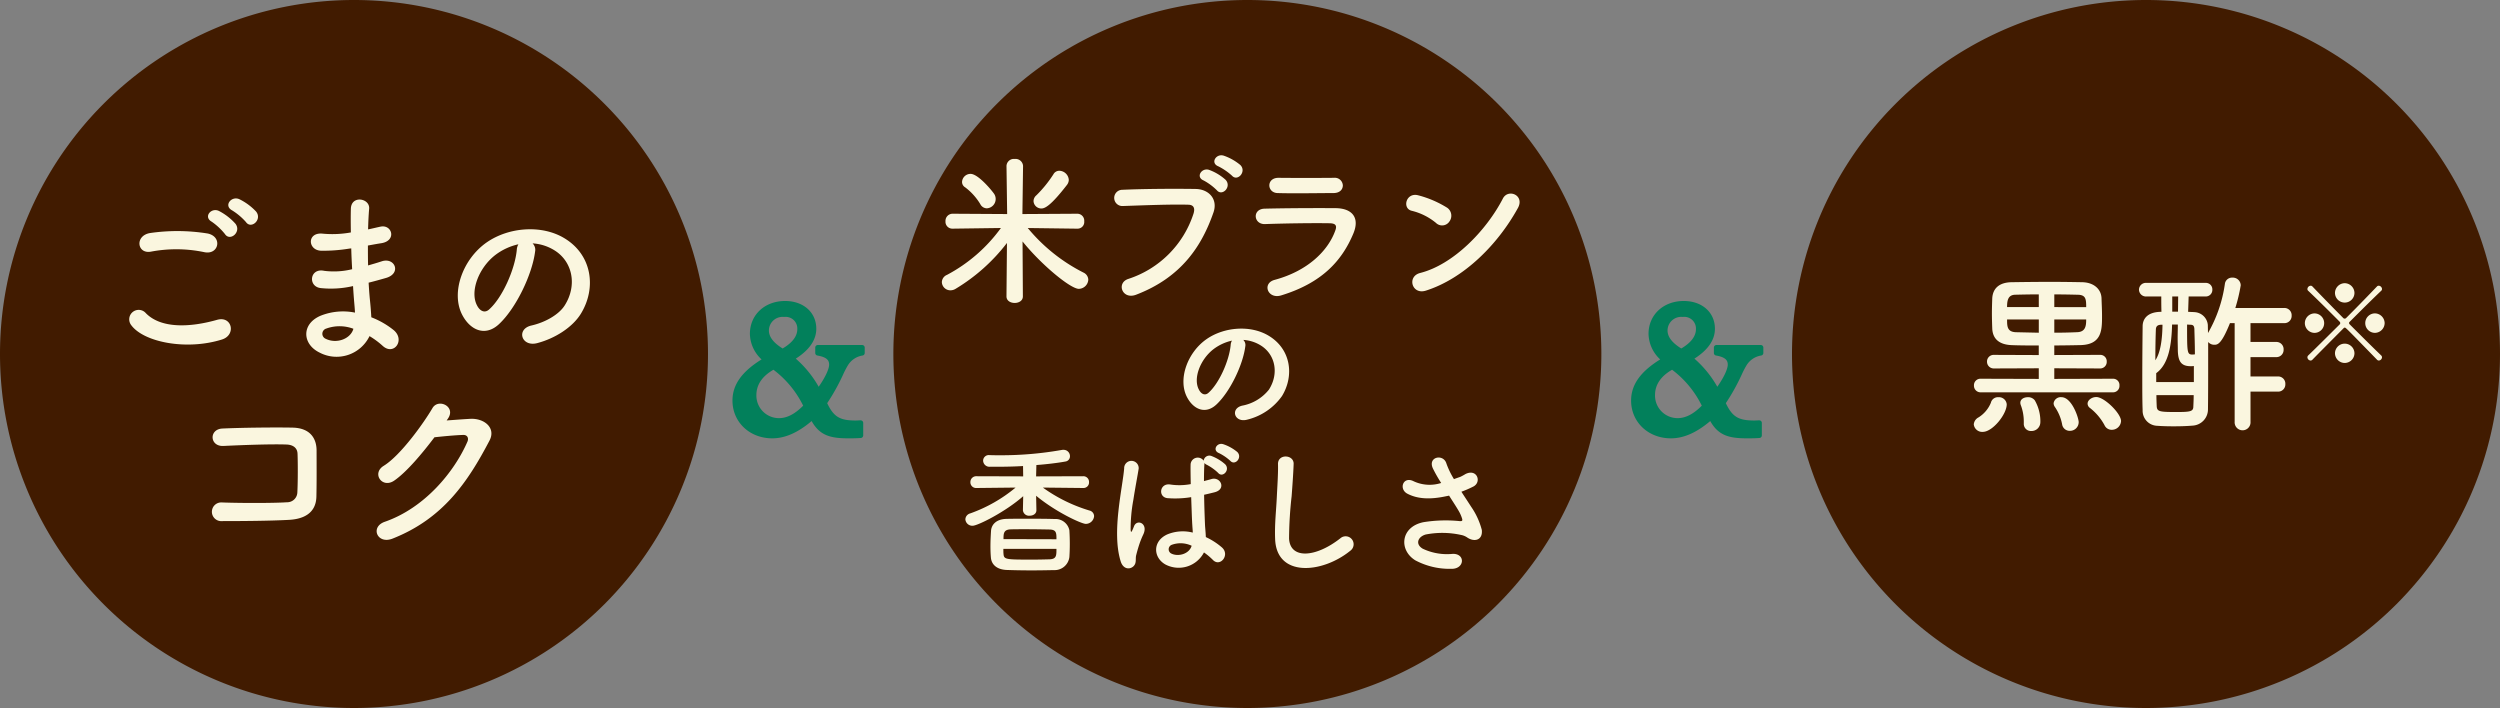 <svg xmlns="http://www.w3.org/2000/svg" width="487.807" height="138.146" viewBox="0 0 487.807 138.146"><rect x="0" y="0" width="487.807" height="138.146" fill="#808080" stroke="none"/><g transform="translate(-4.5 -4612.203)"><g transform="translate(4.5 4612.203)"><path d="M25.306,8.589H16.652a.5.5,0,0,0-.5.5v1.056a.5.5,0,0,0,.415.494c2.016.348,2.293,1.064,2.293,1.787,0,.695-.544,2.17-2.039,4.309a21.051,21.051,0,0,0-4.466-5.487c2.658-1.7,4-3.656,4-5.826,0-3.194-2.5-5.423-6.082-5.423C6.293,0,3.4,2.7,3.4,6.413A6.976,6.976,0,0,0,5.677,11.4C1.807,13.8,0,16.359,0,19.427c0,4.2,3.339,7.371,7.766,7.371,2.477,0,4.993-1.1,7.677-3.372,1.584,2.834,3.7,3.372,7.155,3.372.721,0,1.538,0,2.447-.067a.5.5,0,0,0,.464-.5V23.787a.5.5,0,0,0-.5-.5c-.179,0-.356.009-.529.018-.148.008-.293.015-.429.015-3.1,0-4.292-.7-5.57-3.384a39.955,39.955,0,0,0,3.1-5.57,17.7,17.7,0,0,1,.875-1.706,4.108,4.108,0,0,1,2.957-2.027.5.5,0,0,0,.39-.488V9.089a.5.5,0,0,0-.5-.5M10.079,3.114a2.277,2.277,0,0,1,2.572,2.375c0,1.388-.964,2.658-2.863,3.778C7.987,8.146,7.11,6.994,7.11,5.754a2.668,2.668,0,0,1,2.969-2.64m-2.084,10.3a19.57,19.57,0,0,1,5.8,7.013c-1.62,1.636-3.164,2.431-4.708,2.431a4.406,4.406,0,0,1-4.421-4.486c0-2.023,1.118-3.688,3.328-4.958" transform="translate(142.922 58.731)" fill="#02805b"/><path d="M25.306,8.589H16.652a.5.5,0,0,0-.5.5v1.056a.5.5,0,0,0,.415.494c2.016.348,2.293,1.064,2.293,1.787,0,.695-.544,2.17-2.039,4.309a21.051,21.051,0,0,0-4.466-5.487c2.658-1.7,4-3.656,4-5.826,0-3.194-2.5-5.423-6.082-5.423C6.293,0,3.4,2.7,3.4,6.413A6.976,6.976,0,0,0,5.677,11.4C1.807,13.8,0,16.359,0,19.427c0,4.2,3.339,7.371,7.766,7.371,2.477,0,4.993-1.1,7.677-3.372,1.584,2.834,3.7,3.372,7.155,3.372.721,0,1.538,0,2.447-.067a.5.5,0,0,0,.464-.5V23.787a.5.5,0,0,0-.5-.5c-.179,0-.356.009-.529.018-.148.008-.293.015-.429.015-3.1,0-4.292-.7-5.57-3.384a39.955,39.955,0,0,0,3.1-5.57,17.7,17.7,0,0,1,.875-1.706,4.108,4.108,0,0,1,2.957-2.027.5.5,0,0,0,.39-.488V9.089a.5.5,0,0,0-.5-.5M10.079,3.114a2.277,2.277,0,0,1,2.572,2.375c0,1.388-.964,2.658-2.863,3.778C7.987,8.146,7.11,6.994,7.11,5.754a2.668,2.668,0,0,1,2.969-2.64m-2.084,10.3a19.57,19.57,0,0,1,5.8,7.013c-1.62,1.636-3.164,2.431-4.708,2.431a4.406,4.406,0,0,1-4.421-4.486c0-2.023,1.118-3.688,3.328-4.958" transform="translate(318.266 58.731)" fill="#02805b"/><path d="M69.073,0A69.073,69.073,0,1,1,0,69.073,69.073,69.073,0,0,1,69.073,0Z" fill="#411b00"/><path d="M69.073,0A69.073,69.073,0,1,1,0,69.073,69.073,69.073,0,0,1,69.073,0Z" transform="translate(174.316)" fill="#411b00"/><path d="M69.073,0A69.073,69.073,0,1,1,0,69.073,69.073,69.073,0,0,1,69.073,0Z" transform="translate(349.66)" fill="#411b00"/><path d="M-20.65-23.8c1.015,1.47,3.22-.455,1.995-2.03a11.251,11.251,0,0,0-3.255-2.415c-1.575-.735-3.15,1.26-1.435,2.17A12.074,12.074,0,0,1-20.65-23.8Zm-2.03.35a11.236,11.236,0,0,0-3.185-2.485c-1.54-.805-3.15,1.12-1.47,2.065a12.2,12.2,0,0,1,2.59,2.415C-23.765-19.95-21.49-21.84-22.68-23.45Zm-6.09,5.53c2.835.595,3.6-3.01.665-3.64a37.158,37.158,0,0,0-11.165-.105c-3.115.455-2.66,4.165.1,3.64A26.61,26.61,0,0,1-28.77-17.92ZM-25.34-.875c2.835-.875,1.995-4.655-.91-3.85C-31.535-3.22-37.2-2.975-40.18-6.02a1.845,1.845,0,0,0-2.9,2.275C-40.67-.35-32.27,1.3-25.34-.875ZM-.1-18.655c.035,1.365.1,2.73.175,4.06a14.915,14.915,0,0,1-5.46.315c-2.8-.6-3.22,3.01-.735,3.36a19.03,19.03,0,0,0,6.37-.385C.315-10.22.385-9.24.455-8.4c.07.8.14,1.54.175,2.275a11.827,11.827,0,0,0-6.685.595C-9.87-3.92-9.66,0-6.335,1.645a7.139,7.139,0,0,0,9.8-3.185A16.115,16.115,0,0,1,6.02.35c2.2,2.03,4.48-1.155,2.135-3.08a16.277,16.277,0,0,0-4.34-2.485c-.07-1.26-.175-2.52-.28-3.465-.1-1.015-.175-2.1-.245-3.29,1.015-.245,2.135-.56,3.36-.91,3.115-.875,1.785-4.1-.805-3.255-.945.315-1.82.56-2.66.805-.035-1.3-.035-2.59-.035-3.885.805-.14,1.68-.315,2.625-.455,3.045-.49,2.1-3.745-.21-3.22-.84.175-1.645.385-2.38.525.035-1.4.1-2.8.21-4.06.14-2.03-3.5-2.66-3.57.035-.035,1.12-.035,2.765,0,4.62a20.131,20.131,0,0,1-5.425.245c-3.185-.385-3.045,3.255-.35,3.325a31.489,31.489,0,0,0,5.495-.42Zm.42,15.68C-.21-1.015-2.94.035-5.075-1.015a1.058,1.058,0,0,1,.105-2A7.621,7.621,0,0,1,.315-2.975ZM35.28-19.635a9.078,9.078,0,0,1,4.34,1.4c3.465,2.2,4.41,6.79,1.925,10.71-1.155,1.82-3.85,3.325-6.51,3.92C32.025-2.9,33.11.63,36.19-.175c3.465-.91,6.9-3.08,8.54-5.775,3.045-5,2.17-11.445-3.255-14.7-4.41-2.66-10.815-2.17-15.12.805-4.69,3.255-7.035,9.765-4.83,14.1C23.065-2.73,26-1.365,28.7-3.85c3.36-3.115,6.51-9.73,7.07-14.175A1.751,1.751,0,0,0,35.28-19.635Zm-2.765.175a2.476,2.476,0,0,0-.315,1.085C31.85-14.6,29.4-9.03,26.775-6.72c-.875.77-1.785.245-2.31-.77-1.47-2.7.28-7.35,3.535-9.87A11.6,11.6,0,0,1,32.515-19.46ZM-6.9,29.755c.07-3.115.035-6.825.035-8.96,0-2.345-1.225-4.41-4.69-4.48-3.5-.07-9.8,0-13.65.175-2.695.1-2.555,3.535.175,3.4,3.64-.175,9.17-.385,12.25-.28,1.33.035,2.17.665,2.2,1.82.07,1.82.07,5.39-.035,7.49a1.99,1.99,0,0,1-2.03,1.96c-2.59.175-8.96.175-12.705.035a1.825,1.825,0,1,0,.035,3.64c3.605,0,9.38-.035,13.09-.245C-9.555,34.165-6.965,33.115-6.9,29.755ZM18.76,14.565C20.4,12.22,16.905,10.54,15.75,12.5c-1.61,2.765-6.16,9.2-9.52,11.27-2.38,1.47-.315,4.48,2.03,2.9,2.415-1.645,5.495-5.32,7.875-8.47,1.575-.175,4.13-.42,5.6-.455.84-.035,1.12.63.84,1.3-2.59,5.95-8.365,12.95-16.135,15.645-2.9,1.015-1.47,4.445,1.5,3.29C17.78,34.1,22.61,26.99,26.88,18.835c1.3-2.485-1.05-4.375-3.745-4.235-1.4.07-3.115.21-4.62.315Z" transform="translate(68.637 67.124)" fill="#faf6df"/><path d="M-33.056-20.96a1.691,1.691,0,0,0,.352-.96,1.906,1.906,0,0,0-1.824-1.792,1.305,1.305,0,0,0-1.184.7,23.679,23.679,0,0,1-3.328,4.1,1.5,1.5,0,0,0-.544,1.12,1.519,1.519,0,0,0,1.536,1.44C-37.376-16.352-36.224-16.864-33.056-20.96ZM-48.7-16.384a1.821,1.821,0,0,0,1.728-1.792,1.806,1.806,0,0,0-.256-.96c-.288-.48-3.1-3.968-4.64-3.968a1.657,1.657,0,0,0-1.664,1.568,1.209,1.209,0,0,0,.608,1.056,11.591,11.591,0,0,1,2.944,3.264A1.46,1.46,0,0,0-48.7-16.384Zm17.728,3.968a1.3,1.3,0,0,0,1.28-1.44,1.355,1.355,0,0,0-1.312-1.472l-10.752.064.128-9.376v-.032a1.466,1.466,0,0,0-1.632-1.344,1.437,1.437,0,0,0-1.6,1.344v.032l.128,9.376-10.624-.064a1.393,1.393,0,0,0-1.408,1.472,1.341,1.341,0,0,0,1.376,1.44h.032l9.408-.128A30.81,30.81,0,0,1-56.48-3.392a1.588,1.588,0,0,0-.992,1.408,1.661,1.661,0,0,0,1.664,1.6A1.93,1.93,0,0,0-54.752-.7a35.884,35.884,0,0,0,9.984-8.928L-44.864.8c0,.864.8,1.28,1.6,1.28s1.6-.416,1.6-1.28l-.064-10.72c3.712,4.608,9.376,9.248,10.976,9.248A1.889,1.889,0,0,0-28.9-2.464a1.584,1.584,0,0,0-.928-1.376,33.944,33.944,0,0,1-10.88-8.7l9.7.128ZM-.864-22.752c1.088,1.216,2.912-.8,1.632-2.08a10.213,10.213,0,0,0-3.232-1.824c-1.5-.48-2.688,1.44-1.056,2.08A11.851,11.851,0,0,1-.864-22.752ZM-3.808-19.9c1.056,1.248,2.944-.7,1.7-2.048a9.9,9.9,0,0,0-3.168-1.92c-1.472-.544-2.752,1.376-1.12,2.048A11.127,11.127,0,0,1-3.808-19.9ZM-19.584.48c8.96-3.424,12.864-9.632,15.1-16.032.928-2.624-.9-4.576-3.488-4.608-4.064-.064-10.048-.032-14.272.16a1.585,1.585,0,1,0,.064,3.168c4.608-.16,9.664-.352,12.8-.256,1.184.032,1.28.832,1.024,1.7a19.8,19.8,0,0,1-12.7,12.768C-23.488-1.856-22.3,1.5-19.584.48ZM20.768-20.864a1.562,1.562,0,0,0-1.728-1.472c-3.232.032-7.712.032-10.784,0-2.464-.032-2.336,2.912-.224,2.976,3.456.1,7.872,0,10.88,0C20.224-19.36,20.768-20.1,20.768-20.864Zm2.048,9.408c1.312-3.136-.256-4.928-3.456-4.96-4.352-.032-9.728,0-13.856.1-2.464.064-2.176,3.1.1,3.008,3.424-.128,9.376-.224,12.64-.16,1.216.032,1.376.544,1.056,1.408C17.856-8,13.792-4.128,7.488-2.432c-2.56.672-1.376,3.84,1.248,3.04C16.672-1.824,20.576-6.112,22.816-11.456Zm32.1-4.96C56.32-18.944,53.024-20.288,52-18.3c-3.232,6.272-9.7,12.9-16.128,14.528C33.216-3.1,34.24.544,36.96-.32,44.32-2.656,50.944-9.216,54.912-16.416ZM41.568-13.824a1.892,1.892,0,0,0-.416-2.656,20.3,20.3,0,0,0-5.632-2.432c-2.432-.672-3.232,2.56-1.312,3.008a11.811,11.811,0,0,1,4.736,2.368A1.7,1.7,0,0,0,41.568-13.824Z" transform="translate(241.25 57.032)" fill="#faf6df"/><path d="M1.344-15.708a7.263,7.263,0,0,1,3.472,1.12c2.772,1.764,3.528,5.432,1.54,8.568A8.675,8.675,0,0,1,1.148-2.884C-1.26-2.324-.392.5,2.072-.14A11.705,11.705,0,0,0,8.9-4.76c2.436-4,1.736-9.156-2.6-11.76-3.528-2.128-8.652-1.736-12.1.644-3.752,2.6-5.628,7.812-3.864,11.284,1.232,2.408,3.584,3.5,5.74,1.512,2.688-2.492,5.208-7.784,5.656-11.34A1.4,1.4,0,0,0,1.344-15.708Zm-2.212.14a1.98,1.98,0,0,0-.252.868c-.28,3.024-2.24,7.476-4.34,9.324-.7.616-1.428.2-1.848-.616-1.176-2.156.224-5.88,2.828-7.9A9.278,9.278,0,0,1-.868-15.568ZM-29.876,13.188a1.078,1.078,0,0,0,1.12-1.148A1.1,1.1,0,0,0-29.9,10.892l-9.184.028.056-2.212c2.156-.168,4.228-.42,5.74-.7a1.018,1.018,0,0,0,.812-1.036A1.236,1.236,0,0,0-33.768,5.74a1.363,1.363,0,0,0-.336.028A67.722,67.722,0,0,1-46,6.8c-.7,0-1.428,0-2.128-.028h-.056A1.1,1.1,0,0,0-49.42,7.868,1.236,1.236,0,0,0-48.1,9.044h1.232c1.54,0,3.36-.028,5.236-.14l.028,2.016-9.1-.028a1.131,1.131,0,0,0-1.2,1.148,1.108,1.108,0,0,0,1.176,1.148h.028l7.616-.084a28.989,28.989,0,0,1-8.848,5.04,1.256,1.256,0,0,0-.952,1.148,1.353,1.353,0,0,0,1.428,1.26c.98,0,6.412-2.716,9.856-5.768l-.056,2.716v.028a1.183,1.183,0,0,0,1.316,1.064c.672,0,1.316-.364,1.316-1.064V17.5l-.056-2.8c3.808,3.164,8.848,5.488,9.688,5.488a1.626,1.626,0,0,0,1.624-1.512,1.146,1.146,0,0,0-.9-1.092,30.6,30.6,0,0,1-9.1-4.48l7.868.084Zm-2.716,13.5c.056-.784.084-1.68.084-2.576,0-.924-.028-1.848-.084-2.688a2.765,2.765,0,0,0-2.884-2.184c-1.708-.056-3.556-.056-5.32-.056-1.428,0-2.828,0-4.06.028-2.156.056-2.968,1.26-3.024,2.38-.056.924-.112,1.96-.112,2.94,0,.784.028,1.512.084,2.156.084,1.4,1.12,2.408,3.08,2.492,1.512.056,3.192.084,4.872.084,1.484,0,2.968-.028,4.34-.056A2.9,2.9,0,0,0-32.592,26.684Zm-12.852-3.528c0-1.036,0-1.848,1.372-1.9.84-.028,1.82-.028,2.8-.028,1.624,0,3.332.028,4.788.056,1.372.028,1.372.672,1.372,1.9Zm10.332,1.9c0,1.316,0,1.988-1.344,2.044-1.036.028-2.156.056-3.248.056-5.292,0-5.656,0-5.74-1.12-.028-.28-.028-.616-.028-.98ZM-1.176,7.9C-.252,8.9,1.232,7.224.168,6.16A8.467,8.467,0,0,0-2.548,4.648c-1.26-.42-2.212,1.2-.84,1.736A9.373,9.373,0,0,1-1.176,7.9ZM-6.328,25.76a12.9,12.9,0,0,1,1.736,1.456c1.4,1.484,3.388-.952,1.792-2.408a13.369,13.369,0,0,0-3.164-2.044c-.028-.9-.14-1.82-.168-2.52-.056-1.372-.14-3.556-.168-5.74.672-.14,1.344-.308,2.016-.476,2.408-.588,1.2-3.136-.616-2.576-.448.14-.952.252-1.428.392,0-1.372.028-2.548.084-3.332v-.2a1.465,1.465,0,0,0,.5.364,9.416,9.416,0,0,1,2.184,1.568c.868,1.036,2.408-.588,1.372-1.68a8.616,8.616,0,0,0-2.632-1.6,1.122,1.122,0,0,0-1.568.9,1.4,1.4,0,0,0-2.548.7c-.028.868,0,2.3.028,3.864a11.757,11.757,0,0,1-3.948.084c-2.156-.364-2.492,2.492-.56,2.66a19.24,19.24,0,0,0,4.592-.2c.084,2.212.14,4.368.224,5.516.028.532.084.952.084,1.4a7.962,7.962,0,0,0-4.928.336c-2.912,1.288-2.856,4.48-.42,5.88A5.561,5.561,0,0,0-6.328,25.76ZM-20.1,28.476c.7-.672.336-1.456.56-2.24.112-.448.28-1.064.5-1.764a17.133,17.133,0,0,1,.868-2.212c1.008-2.1-1.12-3.052-1.764-1.708-.056.14-.252.644-.336.812-.28.56-.308.476-.364-.028a31.168,31.168,0,0,1,.532-5.852c.364-2.38.84-4.816,1.036-6.076A1.418,1.418,0,1,0-21.9,9.352c-.14,1.82-.756,4.956-1.12,8.344s-.448,7,.448,9.828C-22.092,29.036-20.832,29.148-20.1,28.476Zm11.368-4.032c-.448,1.652-2.716,2.24-4.06,1.484a.935.935,0,0,1,.168-1.652,5.053,5.053,0,0,1,3.864.168Zm30.968.98A1.557,1.557,0,1,0,20.3,22.988c-4.872,3.836-9.856,4.116-10.024.028a77.65,77.65,0,0,1,.5-8.232c.14-1.876.336-4.536.392-6.3.056-1.848-3.108-2.016-3.052.056.056,1.736-.14,4.48-.224,6.3-.14,2.968-.448,5.348-.336,8.288C7.812,30.688,16.772,29.876,22.232,25.424ZM43.9,13.916a21.549,21.549,0,0,0,2.324-1.008c1.708-.868.728-3.584-1.54-2.436a9.391,9.391,0,0,1-1.036.56c-.42.14-.812.28-1.2.42a16.119,16.119,0,0,1-1.456-3c-.56-2.016-3.7-1.372-2.66.9a28.268,28.268,0,0,0,1.624,2.856,7.365,7.365,0,0,1-5.432-.364c-2.016-.98-2.884,1.568-1.148,2.464,1.932,1.008,4.368,1.176,7.588.476a4.549,4.549,0,0,0,.532-.112c.672,1.064,1.344,2.072,1.848,2.94a6.958,6.958,0,0,1,.7,1.568c.112.364,0,.5-.42.476a27.139,27.139,0,0,0-7.112.2c-4.48.9-4.872,5.432-1.6,7.448a14.215,14.215,0,0,0,7,1.652c2.66.084,2.828-3.024.252-2.912a11.064,11.064,0,0,1-5.8-1.008c-1.484-.868-1.008-2.3.56-2.772a16.984,16.984,0,0,1,6.916.084A3.133,3.133,0,0,1,45,22.82c1.456,1.008,3.108.532,2.884-1.456a14.3,14.3,0,0,0-2.072-4.508C45.22,15.932,44.548,14.924,43.9,13.916Z" transform="translate(241.25 82.032)" fill="#faf6df"/></g><path d="M-12.568-5.032A1.247,1.247,0,0,0-11.31-6.358a1.229,1.229,0,0,0-1.258-1.326l-11.458.034V-9.724l8.942.034a1.275,1.275,0,0,0,1.292-1.326,1.256,1.256,0,0,0-1.292-1.326l-8.942.034v-1.87c1.7,0,3.4-.034,5.1-.068,4.216-.1,4.216-2.992,4.216-5.712,0-1.156-.068-2.38-.1-3.468-.068-1.632-1.36-3.026-3.74-3.094-1.9-.034-4.046-.068-6.188-.068-2.618,0-5.236.034-7.582.068-2.618.034-3.706,1.36-3.808,3.128-.034.952-.068,1.972-.068,2.958,0,1.02.034,2.04.068,2.992.1,1.9,1.258,3.094,3.774,3.2,1.632.068,3.434.068,5.3.068v1.87l-8.738-.034a1.293,1.293,0,0,0-1.36,1.326A1.312,1.312,0,0,0-35.79-9.69l8.738-.034V-7.65l-11.322-.034A1.265,1.265,0,0,0-39.7-6.358a1.283,1.283,0,0,0,1.326,1.326ZM-11,.578c0-1.5-3.264-4.692-4.828-4.692-.884,0-1.7.612-1.7,1.292a1.059,1.059,0,0,0,.476.85A10.688,10.688,0,0,1-14.234,1.36a1.517,1.517,0,0,0,1.428.918A1.793,1.793,0,0,0-11,.578Zm-8.262.238c0-.884-1.36-4.9-3.366-4.9a1.4,1.4,0,0,0-1.53,1.19,1.3,1.3,0,0,0,.2.646A8.936,8.936,0,0,1-22.5,1.19,1.482,1.482,0,0,0-21,2.482,1.7,1.7,0,0,0-19.266.816Zm-7.48-.034a8.229,8.229,0,0,0-1.088-4.25,1.614,1.614,0,0,0-1.36-.612c-.748,0-1.462.374-1.462,1.088a1.335,1.335,0,0,0,.1.476A9.045,9.045,0,0,1-29.976.748v.306a1.389,1.389,0,0,0,1.462,1.462A1.723,1.723,0,0,0-26.746.782Zm-11.22,1.9c1.9,0,4.658-3.434,4.658-5.372A1.525,1.525,0,0,0-34.94-4.08,1.407,1.407,0,0,0-36.4-2.992,6.084,6.084,0,0,1-38.816-.136a1.69,1.69,0,0,0-.918,1.36A1.649,1.649,0,0,0-37.966,2.686Zm13.94-24.344V-24.14c1.632,0,3.23.034,4.59.068,1.564.034,1.632.85,1.632,2.414Zm6.222,2.414c0,1.19-.1,2.414-1.734,2.482q-2.244.1-4.488.1v-2.584Zm-9.248-2.414H-33.24c0-1.326.2-2.38,1.6-2.414,1.36-.034,2.958-.068,4.59-.068Zm0,5q-2.346-.051-4.488-.1c-1.7-.068-1.7-1.19-1.7-2.482h6.188ZM19.63-5.168A1.4,1.4,0,0,0,21.058-6.63a1.408,1.408,0,0,0-1.428-1.5H14.258V-11.9H19.29a1.4,1.4,0,0,0,1.428-1.462,1.408,1.408,0,0,0-1.428-1.5H14.258V-18.53h6.6a1.4,1.4,0,0,0,1.428-1.462,1.408,1.408,0,0,0-1.428-1.5H11.3a32.809,32.809,0,0,0,1.054-4.42,1.539,1.539,0,0,0-1.632-1.5A1.4,1.4,0,0,0,9.26-26.18,26.649,26.649,0,0,1,6-16.66l-.034.068-.034-1.6a2.749,2.749,0,0,0-2.516-2.482c-.408-.034-.85-.034-1.326-.068.034-.986.068-1.972.1-2.992h3.3a1.283,1.283,0,0,0,1.326-1.326,1.265,1.265,0,0,0-1.326-1.326H-6.04A1.343,1.343,0,0,0-7.5-25.058,1.363,1.363,0,0,0-6.04-23.732h2.89c0,.952,0,1.972.034,2.992-2.89,0-3.672,1.53-3.672,2.822-.034,2.992-.068,6.766-.068,10.37,0,2.108,0,4.148.068,5.984A2.938,2.938,0,0,0-3.9,1.5c.884.068,2.006.1,3.128.1,1.258,0,2.584-.034,3.74-.136A3.168,3.168,0,0,0,5.962-1.7C6-4.692,6-7.99,6-11.084v-3.774a1.521,1.521,0,0,0,1.19.544c.646,0,1.394-.068,3.06-4.216h.918V.714a1.551,1.551,0,1,0,3.094,0V-5.168ZM.114-20.774H-1.008v-2.958H.148Zm2.312,2.55c.544,0,.85.1.884.85.034,1.428.1,3.06.1,4.93a2.748,2.748,0,0,1-.544.034H2.7c-.816-.1-.816-.748-.816-5.848ZM3.208-7.038H-4.136V-8.772c2.482-1.8,2.992-5.61,3.094-9.486H.08c0,.884-.034,1.768-.034,2.618S.08-13.974.08-13.158c.068,1.9.51,3.026,2.482,3.026a3.9,3.9,0,0,0,.646-.034Zm-6.12-11.186c-.034,2.788-.374,5.44-1.394,6.936,0-2.21.034-4.25.1-6.018.034-.714.442-.884,1.02-.918ZM3.174-4.488c0,.748-.034,1.5-.068,2.21,0,.986-.578,1.088-3.3,1.088-3.23,0-3.774-.068-3.842-1.088C-4.068-2.992-4.1-3.74-4.1-4.488Zm31.37-19.938a1.93,1.93,0,0,0-1.9-1.9,1.93,1.93,0,0,0-1.9,1.9,1.9,1.9,0,0,0,1.9,1.884A1.9,1.9,0,0,0,34.544-24.426Zm5.89,5.89a1.93,1.93,0,0,0-1.9-1.9,1.9,1.9,0,0,0-1.884,1.9,1.9,1.9,0,0,0,1.884,1.9A1.93,1.93,0,0,0,40.434-18.536Zm-1.13,7.3a.664.664,0,0,0,.615-.635.5.5,0,0,0-.159-.357c-1.448-1.388-3.768-3.689-6.148-6.069a.384.384,0,0,1-.119-.258.3.3,0,0,1,.079-.2c2.4-2.4,4.74-4.72,6.188-6.088a.456.456,0,0,0,.159-.357.682.682,0,0,0-.635-.635.456.456,0,0,0-.357.159c-1.368,1.428-3.629,3.768-6.009,6.148a.392.392,0,0,1-.278.119.383.383,0,0,1-.3-.139c-2.36-2.38-4.641-4.72-5.989-6.128A.456.456,0,0,0,26-25.834a.682.682,0,0,0-.635.635.431.431,0,0,0,.159.357c1.428,1.349,3.748,3.629,6.108,6.009a.413.413,0,0,1,.139.3.349.349,0,0,1-.119.258c-2.38,2.36-4.68,4.661-6.128,6.049a.5.5,0,0,0-.159.357.664.664,0,0,0,.615.635.485.485,0,0,0,.357-.159c1.388-1.428,3.728-3.768,6.088-6.148a.343.343,0,0,1,.238-.119c.178,0,.317.139,6.287,6.267A.485.485,0,0,0,39.3-11.238ZM26.75-16.632a1.9,1.9,0,0,0,1.884-1.9,1.9,1.9,0,0,0-1.884-1.9,1.913,1.913,0,0,0-1.884,1.9A1.913,1.913,0,0,0,26.75-16.632Zm7.794,3.986a1.9,1.9,0,0,0-1.9-1.884,1.9,1.9,0,0,0-1.9,1.884,1.913,1.913,0,0,0,1.9,1.884A1.913,1.913,0,0,0,34.544-12.646Z" transform="translate(429.364 4693.787)" fill="#faf6df"/></g></svg>